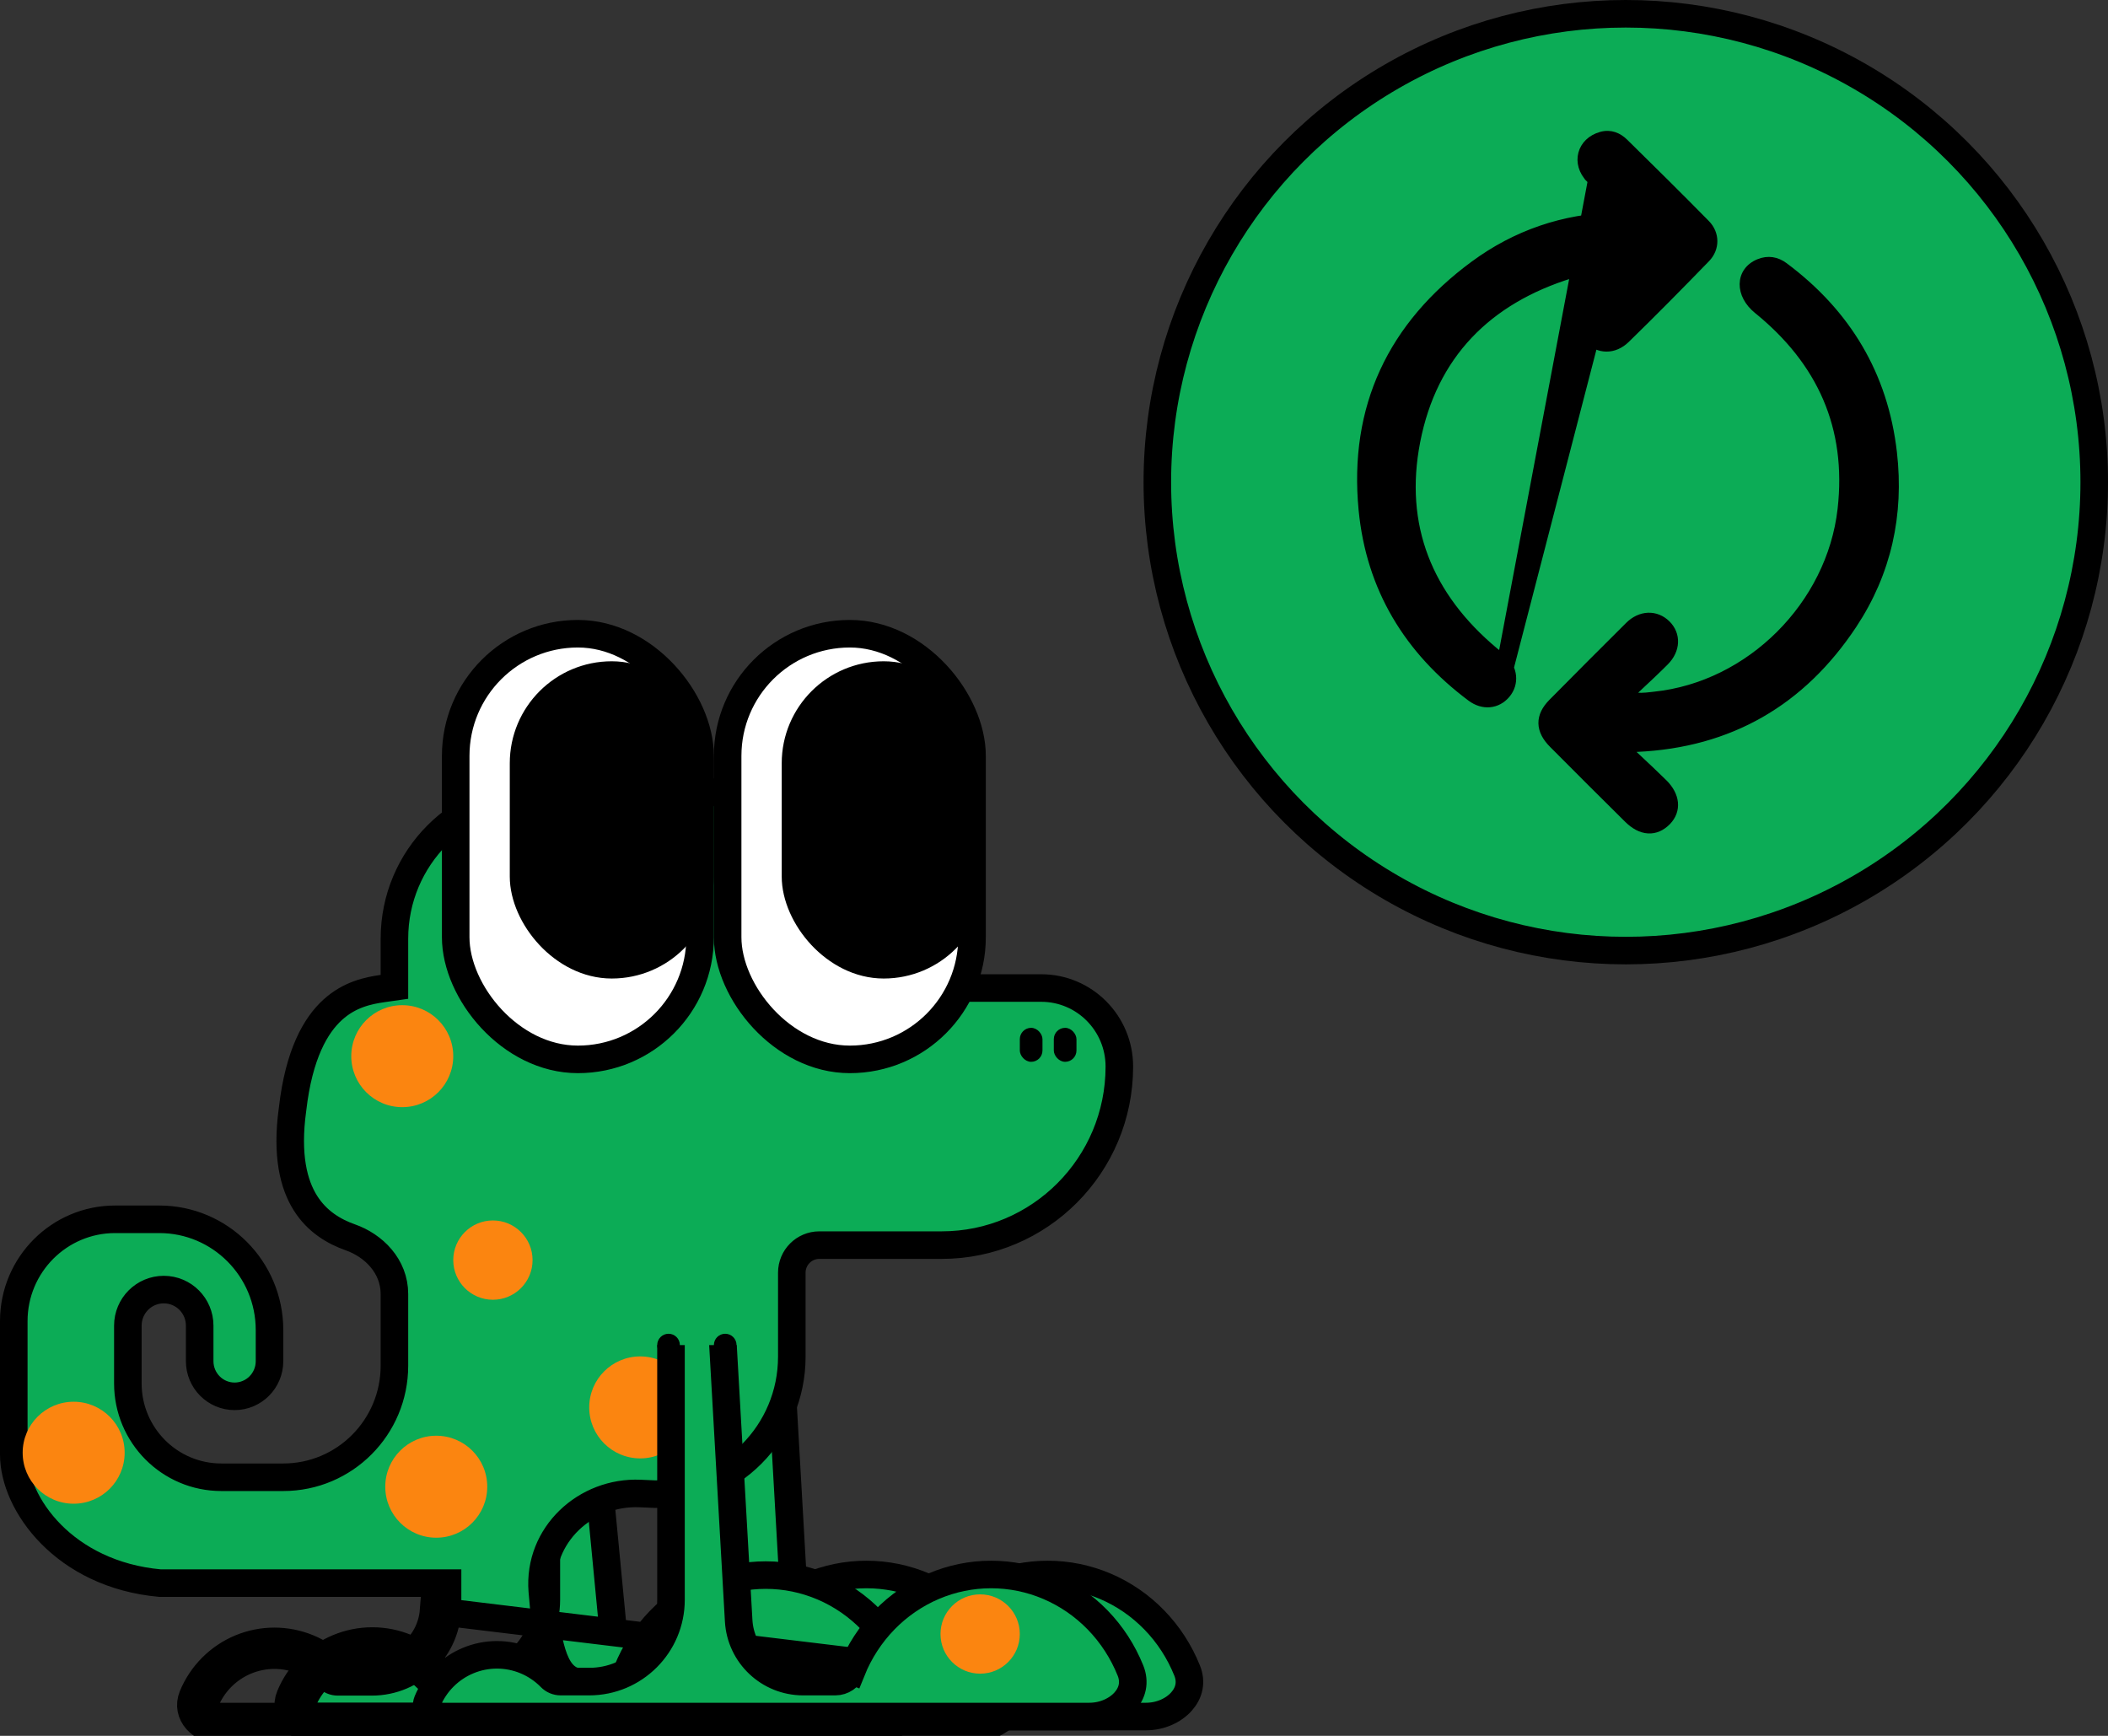 <svg width="153" height="126" viewBox="0 0 153 126" fill="none" xmlns="http://www.w3.org/2000/svg">
<rect x="0" y="0" width="153" height="126" fill="#333333" stroke="none"/>
<path d="M103 36.5C101.619 36.5 100.5 37.619 100.5 39C100.5 40.381 101.619 41.5 103 41.5L103 36.5ZM135.768 40.768C136.744 39.791 136.744 38.209 135.768 37.232L119.858 21.322C118.882 20.346 117.299 20.346 116.322 21.322C115.346 22.299 115.346 23.882 116.322 24.858L130.464 39L116.322 53.142C115.346 54.118 115.346 55.701 116.322 56.678C117.299 57.654 118.882 57.654 119.858 56.678L135.768 40.768ZM103 41.5L134 41.5L134 36.5L103 36.5L103 41.5Z" fill="black"/>
<circle cx="118" cy="35" r="34" fill="#0CAC56" stroke="black" stroke-width="2"/>
<path d="M115.545 12.834L115.365 13.007C114.821 12.445 114.639 11.755 114.804 11.139C114.968 10.523 115.467 10.023 116.198 9.817C116.91 9.616 117.492 9.889 117.933 10.324C119.918 12.274 121.899 14.232 123.852 16.219C124.575 16.956 124.581 18.043 123.862 18.784L123.862 18.784C121.947 20.758 120.015 22.719 118.042 24.64L118.042 24.64C117.607 25.063 117.1 25.275 116.596 25.272C116.093 25.27 115.618 25.053 115.251 24.662C114.882 24.27 114.704 23.796 114.743 23.3C114.781 22.808 115.03 22.323 115.461 21.896L115.461 21.896C115.706 21.654 115.952 21.417 116.197 21.18C116.734 20.662 117.267 20.147 117.773 19.595C116.478 19.369 115.256 19.573 114.069 19.939L114.069 19.939C107.985 21.814 104.05 25.799 102.833 32.041C101.64 38.166 103.711 43.261 108.519 47.273C108.589 47.331 108.661 47.386 108.737 47.444C108.757 47.459 108.777 47.474 108.798 47.49C108.895 47.564 108.998 47.645 109.096 47.737M115.545 12.834L108.926 47.919M115.545 12.834L115.365 13.007C116.018 13.682 116.707 14.328 117.391 14.969C117.638 15.201 117.885 15.432 118.129 15.664M115.545 12.834L118.129 15.664M109.096 47.737L108.926 47.919M109.096 47.737C109.096 47.736 109.096 47.736 109.096 47.736L108.926 47.919M109.096 47.737C109.909 48.493 110.038 49.621 109.353 50.429M108.926 47.919C109.655 48.598 109.749 49.575 109.162 50.267M109.353 50.429L109.162 50.267M109.353 50.429C109.027 50.813 108.598 51.044 108.13 51.087C107.663 51.13 107.177 50.986 106.738 50.658L106.738 50.658C102.163 47.239 99.409 42.72 98.858 37.005L98.858 37.005C98.143 29.548 100.983 23.594 106.969 19.187L106.969 19.187C109.998 16.958 113.468 15.761 117.272 15.665L117.272 15.665C117.496 15.659 117.724 15.661 117.947 15.663C118.008 15.664 118.069 15.664 118.129 15.664M109.353 50.429C109.353 50.429 109.353 50.429 109.353 50.429L109.162 50.267M109.162 50.267L118.129 15.664M118.136 15.671C118.136 15.671 118.136 15.671 118.136 15.672C118.113 15.705 118.09 15.739 118.067 15.771L118.271 15.915V15.8M118.136 15.671L118.464 15.639L118.463 15.639M118.136 15.671C118.182 15.714 118.227 15.757 118.271 15.8M118.136 15.671C118.138 15.669 118.14 15.667 118.141 15.664C118.185 15.665 118.228 15.665 118.271 15.665V15.8M118.271 15.8C118.278 15.806 118.285 15.813 118.291 15.819L118.463 15.64M118.463 15.64H118.464L118.463 15.639M118.463 15.64L118.463 15.639M118.463 15.64L118.463 15.639M99.107 36.981H99.107H99.107Z" fill="black" stroke="black" stroke-width="0.5"/>
<path d="M118.182 54.359C118.388 54.348 118.593 54.337 118.797 54.328L118.798 54.328C125.568 54.023 130.806 50.973 134.515 45.374L134.515 45.374C137.029 41.578 137.948 37.355 137.431 32.848C136.783 27.188 134.076 22.701 129.526 19.305L129.526 19.305C128.96 18.883 128.323 18.776 127.654 19.047C126.919 19.345 126.525 19.939 126.515 20.615C126.504 21.278 126.863 21.976 127.532 22.519L127.532 22.519C132.143 26.256 134.295 31.011 133.624 36.953C132.84 43.901 126.997 49.735 120.078 50.456C119.998 50.465 119.92 50.474 119.841 50.483C119.363 50.538 118.901 50.592 118.366 50.438C118.569 50.247 118.77 50.059 118.968 49.873C119.63 49.254 120.261 48.664 120.867 48.056L120.868 48.055C121.289 47.632 121.521 47.135 121.543 46.637C121.565 46.137 121.374 45.657 120.991 45.279L120.991 45.279C120.602 44.896 120.117 44.707 119.615 44.727C119.116 44.748 118.621 44.976 118.205 45.39C116.338 47.247 114.478 49.108 112.628 50.982L112.628 50.982C112.162 51.455 111.901 51.961 111.909 52.499C111.918 53.035 112.192 53.544 112.67 54.024C114.481 55.849 116.303 57.665 118.131 59.474C118.602 59.94 119.107 60.213 119.62 60.245C120.139 60.278 120.62 60.06 121.029 59.64L121.029 59.64C121.41 59.246 121.587 58.763 121.536 58.255C121.485 57.752 121.215 57.253 120.761 56.806L118.182 54.359ZM118.182 54.359C118.406 54.571 118.632 54.782 118.858 54.993C119.496 55.591 120.136 56.191 120.76 56.806L118.182 54.359Z" fill="black" stroke="black" stroke-width="0.5"/>
<path d="M44.043 121.722L44.043 121.722L44.076 121.756C44.268 121.952 44.53 122.062 44.804 122.062H46.875C50.154 122.062 52.813 119.404 52.813 116.124V95.525C52.813 94.518 53.63 93.701 54.638 93.701C55.605 93.701 56.404 94.456 56.459 95.422L57.725 117.644C57.866 120.124 59.918 122.062 62.402 122.062H64.743C65.273 122.062 65.737 121.736 65.928 121.26L65.001 120.887L65.928 121.26C66.481 119.885 67.291 118.638 68.31 117.589C69.328 116.54 70.536 115.71 71.863 115.144C73.19 114.578 74.611 114.287 76.045 114.287C77.48 114.287 78.901 114.578 80.228 115.144C81.555 115.71 82.763 116.54 83.781 117.589C84.8 118.638 85.609 119.885 86.162 121.26C86.503 122.106 86.304 122.889 85.756 123.506C85.186 124.149 84.237 124.598 83.172 124.598H36.264C35.83 124.598 35.462 124.413 35.259 124.183C35.078 123.978 35.029 123.758 35.136 123.5C35.41 122.835 35.813 122.231 36.32 121.722C36.828 121.214 37.43 120.81 38.092 120.535C38.755 120.26 39.465 120.118 40.182 120.118C40.898 120.118 41.608 120.26 42.271 120.535C42.933 120.81 43.535 121.214 44.043 121.722Z" fill="#0CAC56" stroke="black" stroke-width="2"/>
<path d="M30.884 121.722L30.884 121.722L30.918 121.756C31.109 121.952 31.371 122.062 31.646 122.062H33.716C36.996 122.062 39.654 119.404 39.654 116.124V107.093C39.654 106.056 40.495 105.215 41.532 105.215C42.499 105.215 43.309 105.95 43.401 106.913L44.44 117.75C44.675 120.195 46.729 122.062 49.186 122.062H51.584C52.115 122.062 52.578 121.736 52.77 121.26C53.323 119.885 54.132 118.638 55.151 117.589C56.169 116.54 57.377 115.71 58.704 115.144C60.031 114.578 61.452 114.287 62.887 114.287C64.321 114.287 65.742 114.578 67.069 115.144C68.396 115.71 69.604 116.54 70.622 117.589L71.34 116.893M30.884 121.722L31.592 121.016C30.992 120.415 30.28 119.937 29.496 119.612C28.712 119.286 27.871 119.118 27.023 119.118C26.174 119.118 25.334 119.286 24.55 119.612C23.766 119.937 23.053 120.415 22.453 121.016C21.853 121.618 21.377 122.332 21.053 123.118C20.516 124.417 21.7 125.598 23.105 125.598L70.013 125.598C72.68 125.598 74.926 123.36 73.931 120.887C73.33 119.393 72.45 118.036 71.34 116.893M30.884 121.722C30.377 121.214 29.774 120.81 29.112 120.535C28.45 120.26 27.74 120.118 27.023 120.118C26.306 120.118 25.596 120.26 24.933 120.535C24.271 120.81 23.669 121.214 23.162 121.722C22.654 122.231 22.252 122.835 21.977 123.5C21.871 123.758 21.919 123.978 22.1 124.183C22.303 124.413 22.671 124.598 23.105 124.598L70.013 124.598C71.078 124.598 72.028 124.149 72.597 123.506C73.145 122.889 73.344 122.106 73.003 121.26C72.451 119.885 71.641 118.638 70.622 117.589L71.34 116.893M30.884 121.722L71.34 116.893" fill="#0CAC56" stroke="black" stroke-width="2"/>
<path d="M27.771 71.754L28.628 71.631V70.764V68.136C28.628 62.265 33.363 57.514 39.194 57.514H58.47C62.171 57.514 65.18 60.531 65.18 64.262V70.718V71.718H66.18H75.575C78.701 71.718 81.243 74.266 81.243 77.419C81.243 84.581 75.466 90.379 68.351 90.379H59.47C58.365 90.379 57.47 91.274 57.47 92.379V98.481C57.47 103.988 53.034 108.445 47.568 108.457L46.463 108.409C42.514 108.236 39.044 111.408 39.359 115.475C39.473 116.945 39.655 118.437 39.957 119.583C40.105 120.149 40.301 120.702 40.577 121.136C40.841 121.552 41.328 122.079 42.096 122.079H44.34C44.873 122.079 45.334 121.75 45.524 121.276C46.074 119.907 46.879 118.665 47.891 117.62C48.904 116.575 50.104 115.748 51.422 115.184C52.741 114.621 54.153 114.331 55.578 114.331C57.004 114.331 58.416 114.621 59.734 115.184C61.053 115.748 62.253 116.575 63.265 117.62C64.278 118.665 65.082 119.907 65.632 121.276C65.665 121.359 65.698 121.442 65.729 121.526L65.729 121.526C66.023 122.31 65.833 123.031 65.329 123.598C64.805 124.188 63.939 124.598 62.967 124.598H16.016C15.59 124.598 15.228 124.415 15.027 124.188C14.849 123.985 14.801 123.765 14.907 123.508C15.18 122.846 15.58 122.245 16.084 121.738C16.588 121.232 17.186 120.83 17.844 120.556C18.502 120.283 19.206 120.142 19.918 120.142C20.63 120.142 21.335 120.283 21.993 120.556C22.651 120.83 23.249 121.232 23.753 121.738L23.753 121.738L23.786 121.772L23.787 121.773C23.977 121.967 24.238 122.079 24.515 122.079H26.986C30.027 122.079 32.484 119.603 32.484 116.559V115.913V114.913H31.484H11.61C4.689 114.289 1 109.181 1 105.583V95.898C1 91.811 4.297 88.505 8.353 88.505H11.565C15.977 88.505 19.561 92.1 19.561 96.544V98.804C19.561 100.217 18.422 101.355 17.027 101.355C15.632 101.355 14.493 100.217 14.493 98.804L14.493 96.221C14.493 94.782 13.331 93.607 11.887 93.607C10.443 93.607 9.28 94.782 9.28 96.221V100.418C9.28 104.175 12.312 107.229 16.063 107.229H20.561C25.021 107.229 28.628 103.597 28.628 99.127V93.933C28.628 91.892 27.107 90.404 25.43 89.815C24.244 89.398 23.01 88.67 22.164 87.321C21.318 85.975 20.773 83.872 21.23 80.539L21.232 80.528L21.233 80.517C21.697 76.479 22.928 74.404 24.151 73.294C25.378 72.178 26.736 71.903 27.771 71.754ZM31.47 116.913C31.29 119.244 29.351 121.079 26.986 121.079H24.515C24.51 121.079 24.505 121.077 24.501 121.073L24.462 121.033C23.865 120.433 23.157 119.958 22.377 119.633C21.598 119.309 20.762 119.142 19.918 119.142C19.074 119.142 18.239 119.309 17.459 119.633C16.68 119.958 15.972 120.433 15.375 121.033C14.778 121.632 14.305 122.344 13.982 123.127C13.449 124.421 14.623 125.598 16.016 125.598H62.967C65.451 125.598 67.54 123.511 66.665 121.175L31.47 116.913Z" fill="#0CAC56" stroke="black" stroke-width="2"/>
<circle cx="35.776" cy="91.467" r="2.878" fill="#FB8510"/>
<circle cx="29.196" cy="76.664" r="3.701" fill="#FB8510"/>
<circle cx="31.664" cy="107.916" r="3.701" fill="#FB8510"/>
<circle cx="5.346" cy="105.449" r="3.701" fill="#FB8510"/>
<circle cx="46.467" cy="102.159" r="3.701" fill="#FB8510"/>
<rect x="33.075" y="46" width="17.738" height="30.897" rx="8.869" fill="white" stroke="black" stroke-width="2"/>
<rect x="38" y="49" width="12.804" height="21.028" rx="6.402" fill="black" stroke="black" stroke-width="2"/>
<rect x="52.813" y="46" width="17.738" height="30.897" rx="8.869" fill="white" stroke="black" stroke-width="2"/>
<rect x="57.738" y="49" width="12.804" height="21.028" rx="6.402" fill="black" stroke="black" stroke-width="2"/>
<path d="M39.931 121.722L39.931 121.722L39.964 121.756C40.156 121.952 40.418 122.062 40.692 122.062H42.763C46.042 122.062 48.701 119.404 48.701 116.124V95.525C48.701 94.518 49.518 93.701 50.525 93.701C51.493 93.701 52.292 94.456 52.347 95.422L53.613 117.644C53.754 120.124 55.806 122.062 58.289 122.062H60.631C61.161 122.062 61.625 121.736 61.816 121.26L60.889 120.887L61.816 121.26C62.369 119.885 63.179 118.638 64.197 117.589C65.216 116.54 66.424 115.71 67.751 115.144C69.078 114.578 70.499 114.287 71.933 114.287C73.368 114.287 74.789 114.578 76.116 115.144C77.443 115.71 78.65 116.54 79.669 117.589C80.688 118.638 81.497 119.885 82.05 121.26C82.391 122.106 82.192 122.889 81.644 123.506C81.074 124.149 80.124 124.598 79.06 124.598H32.152C31.718 124.598 31.35 124.413 31.147 124.183C30.966 123.978 30.917 123.758 31.024 123.5C31.298 122.835 31.701 122.231 32.208 121.722C32.715 121.214 33.318 120.81 33.98 120.535C34.642 120.26 35.352 120.118 36.069 120.118C36.786 120.118 37.496 120.26 38.159 120.535C38.821 120.81 39.423 121.214 39.931 121.722Z" fill="#0CAC56" stroke="black" stroke-width="2"/>
<rect x="76.486" y="74.607" width="1.645" height="2.467" rx="0.822" fill="black"/>
<rect x="74.019" y="74.607" width="1.645" height="2.467" rx="0.822" fill="black"/>
<rect x="46.056" y="91.879" width="8.224" height="5.757" fill="#0CAC56"/>
<circle cx="48.523" cy="97.635" r="0.822" fill="black"/>
<circle cx="52.636" cy="97.635" r="0.822" fill="black"/>
<circle cx="71.14" cy="118.608" r="2.878" fill="#FB8510"/>
</svg>
